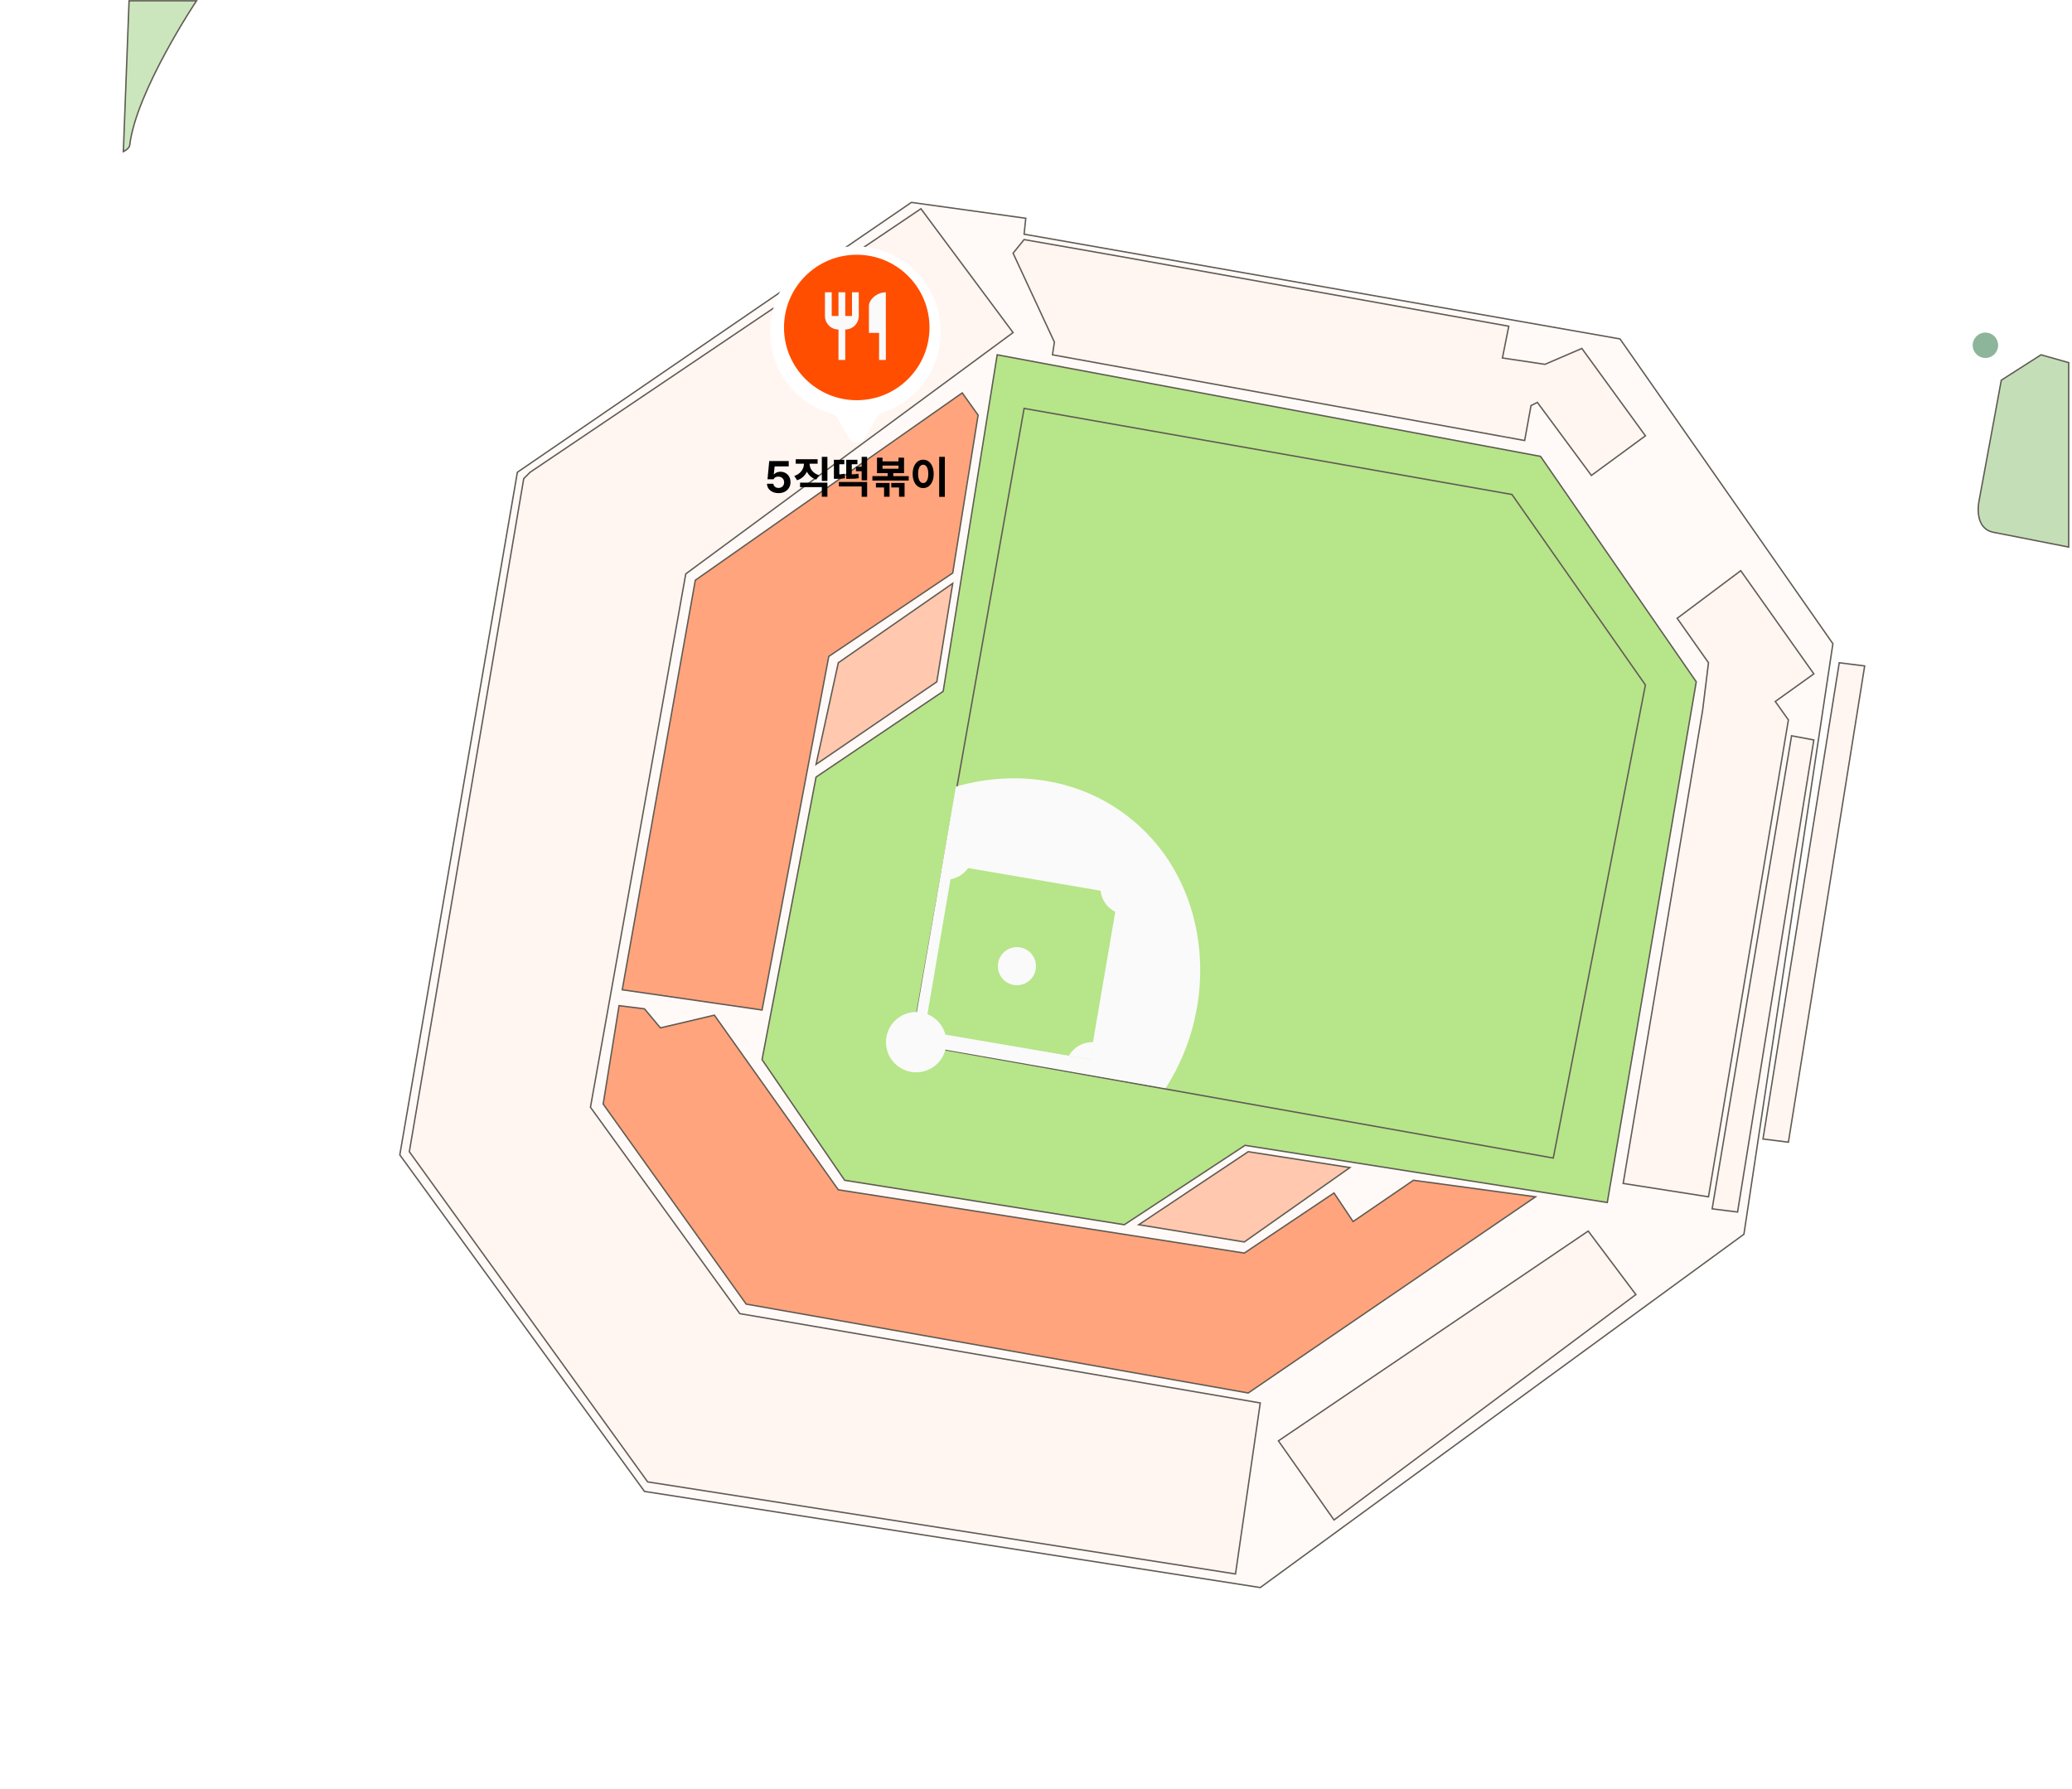 <svg width="740" height="639" viewBox="0 0 740 639" fill="none" xmlns="http://www.w3.org/2000/svg">
<g clip-path="url(#clip0_1117_3334)">
<path d="M325.498 72.301L184.777 168.702L142.787 412.54L230.171 532.759L450.093 567.1L622.828 440.894L654.604 229.945L578.569 121.068L365.751 83.653L366.352 77.971L325.498 72.301Z" fill="#FFFAF8" stroke="#605B53" stroke-width="0.5" stroke-miterlimit="10"/>
<path d="M356.138 126.739L550.197 163.031L605.805 243.555L574.029 429.553L444.656 409.138L401.532 437.492L301.665 421.614L272.159 378.517L291.452 277.579L336.846 246.957L356.138 126.739Z" fill="#B7E589" stroke="#605B53" stroke-width="0.5" stroke-miterlimit="10"/>
<path d="M365.751 145.895L539.985 176.641L587.648 244.689L554.738 413.675L325.498 372.846L365.751 145.895Z" stroke="#605B53" stroke-width="0.5" stroke-miterlimit="10"/>
<path d="M291.452 273.042L334.576 243.555L340.251 208.396L299.396 236.75L291.452 273.042Z" fill="#FFC8AF" stroke="#605B53" stroke-width="0.5" stroke-miterlimit="10"/>
<path d="M349.33 148.288L340.251 204.699L295.992 234.482L272.16 360.79L257.691 358.692L222.227 353.566L248.328 207.262L343.655 140.349L349.33 148.288Z" fill="#FFA47C" stroke="#605B53" stroke-width="0.5" stroke-miterlimit="10"/>
<path d="M482.107 417.077L445.792 411.406L406.685 437.491L444.396 443.65L482.107 417.077Z" fill="#FFC8AF" stroke="#605B53" stroke-width="0.5" stroke-miterlimit="10"/>
<path d="M548.405 427.522L504.804 421.614L483.241 436.357L476.432 426.15L444.396 447.619L299.396 425.016L255.137 362.639L235.844 367.175L230.17 360.37L221.091 359.236L215.417 394.394L266.485 465.845L445.791 497.6L548.405 427.522Z" fill="#FFA47C" stroke="#605B53" stroke-width="0.5" stroke-miterlimit="10"/>
<path d="M441.252 562.246L450.093 501.162L264.216 469.247L210.878 395.529L244.923 204.995L361.813 118.801L328.902 74.569L189.316 168.702L187.046 170.971L146.191 411.407L231.305 529.356L441.252 562.246Z" fill="#FFF5F1" stroke="#605B53" stroke-width="0.5" stroke-miterlimit="10"/>
<path d="M738.821 129.541L728.937 126.739L714.751 135.812L706.807 178.909C706.807 178.909 704.537 189.117 712.481 190.251L738.821 195.422V129.541Z" fill="#C4DFB7" stroke="#605B53" stroke-width="0.5" stroke-miterlimit="10"/>
<path d="M629.638 406.87L638.716 408.004L665.953 237.884L656.874 236.75L629.638 406.87Z" fill="#FFF5F1" stroke="#605B53" stroke-width="0.5" stroke-miterlimit="10"/>
<path d="M456.572 514.703L567.22 439.76L584.243 462.442L476.432 542.966L456.572 514.703Z" fill="#FFF5F1" stroke="#605B53" stroke-width="0.5" stroke-miterlimit="10"/>
<path d="M361.812 90.448L376.566 122.203L375.885 126.74L544.523 157.361L546.793 144.886L549.063 143.752L568.355 169.837L587.648 155.683L564.951 124.471L551.775 130.142L536.579 127.874L538.849 116.533L398.695 91.366L365.75 85.582L361.812 90.448Z" fill="#FFF5F1" stroke="#605B53" stroke-width="0.5" stroke-miterlimit="10"/>
<path d="M598.997 220.872L621.694 203.86L647.795 240.72L634.029 250.587L638.716 257.165L610.175 427.523L579.704 422.748L608.075 253.762L610.175 236.75L598.997 220.872Z" fill="#FFF5F1" stroke="#605B53" stroke-width="0.5" stroke-miterlimit="10"/>
<path d="M639.851 262.835L647.795 264.321L620.558 432.955L611.479 431.821L639.851 262.835Z" fill="#FFF5F1" stroke="#605B53" stroke-width="0.5" stroke-miterlimit="10"/>
<path d="M709.077 127.874C711.584 127.874 713.616 125.843 713.616 123.337C713.616 120.832 711.584 118.801 709.077 118.801C706.569 118.801 704.537 120.832 704.537 123.337C704.537 125.843 706.569 127.874 709.077 127.874Z" fill="#8CB59A"/>
<path d="M70.179 0.283C70.179 0.283 48.594 32.606 46.324 51.886C46.324 51.886 46.324 53.02 44.055 54.154L46.097 0.283H70.179Z" fill="#CBE6BD" stroke="#605B53" stroke-width="0.5" stroke-miterlimit="10"/>
<path d="M416.286 388.724C435.408 359.112 432.378 318.431 407.048 295.204C388.936 278.6 364.378 274.426 341.386 280.982L325.498 372.846L416.286 388.724Z" fill="#FAFAFA"/>
<path d="M330.187 368.315L389.291 378.422L399.42 319.263L340.316 309.156L330.187 368.315Z" fill="#B7E589"/>
<path d="M382.694 375.749C382.331 376.191 382.014 376.668 381.741 377.144L389.401 378.448L390.457 372.279C387.574 372.176 384.68 373.356 382.706 375.749H382.694Z" fill="#FAFAFA"/>
<path d="M396.482 324.532C397.084 325.031 397.731 325.439 398.412 325.768L399.649 318.533L393.01 317.398C393.089 320.064 394.258 322.695 396.482 324.532Z" fill="#FAFAFA"/>
<path d="M346.175 309.391L339.945 308.325L338.946 314.166C341.318 313.882 343.588 312.737 345.233 310.764C345.596 310.333 345.903 309.868 346.175 309.403V309.391Z" fill="#FAFAFA"/>
<path d="M363.186 351.944C366.947 351.944 369.995 348.897 369.995 345.139C369.995 341.381 366.947 338.334 363.186 338.334C359.425 338.334 356.377 341.381 356.377 345.139C356.377 348.897 359.425 351.944 363.186 351.944Z" fill="#FAFAFA"/>
<path d="M327.2 383.053C333.154 383.053 337.981 378.23 337.981 372.279C337.981 366.329 333.154 361.505 327.2 361.505C321.246 361.505 316.419 366.329 316.419 372.279C316.419 378.23 321.246 383.053 327.2 383.053Z" fill="#FAFAFA"/>
</g>
<g filter="url(#filter0_d_1117_3334)">
<path fill-rule="evenodd" clip-rule="evenodd" d="M314.312 147.873C314.701 147.2 315.338 146.71 316.077 146.466C328.23 142.45 337 130.999 337 117.5C337 100.655 323.345 87 306.5 87C289.655 87 276 100.655 276 117.5C276 131.454 285.37 143.219 298.162 146.846C298.956 147.071 299.646 147.577 300.059 148.292L304.13 155.343C305.434 157.602 308.695 157.602 310 155.343L314.312 147.873Z" fill="white"/>
</g>
<circle cx="305.981" cy="116.981" r="25.982" fill="#FF4E00"/>
<path d="M310.333 109.25V118.917H313.958V128.584H316.375V104.417C313.04 104.417 310.333 107.124 310.333 109.25ZM304.292 112.875H301.875V104.417H299.458V112.875H297.042V104.417H294.625V112.875C294.625 115.546 296.788 117.709 299.458 117.709V128.584H301.875V117.709C304.545 117.709 306.708 115.546 306.708 112.875V104.417H304.292V112.875Z" fill="#FAFAFA"/>
<path d="M278.047 176.156C277.276 176.156 276.578 176.013 275.953 175.727C275.328 175.44 274.836 175.042 274.477 174.531C274.122 174.021 273.938 173.448 273.922 172.812H276.195C276.221 173.104 276.318 173.362 276.484 173.586C276.656 173.81 276.878 173.987 277.148 174.117C277.424 174.242 277.724 174.305 278.047 174.305C278.432 174.305 278.776 174.219 279.078 174.047C279.385 173.875 279.625 173.638 279.797 173.336C279.969 173.029 280.055 172.682 280.055 172.297C280.055 171.896 279.966 171.544 279.789 171.242C279.617 170.935 279.375 170.695 279.062 170.523C278.755 170.346 278.404 170.258 278.008 170.258C277.586 170.253 277.229 170.328 276.938 170.484C276.646 170.641 276.414 170.88 276.242 171.203H274.109L274.727 164.688H281.688V166.617H276.664L276.352 169.469H276.438C276.656 169.182 276.969 168.951 277.375 168.773C277.781 168.596 278.227 168.508 278.711 168.508C279.393 168.508 280.01 168.667 280.562 168.984C281.12 169.297 281.552 169.737 281.859 170.305C282.172 170.872 282.326 171.516 282.32 172.234C282.326 172.984 282.146 173.659 281.781 174.258C281.422 174.852 280.919 175.318 280.273 175.656C279.628 175.99 278.885 176.156 278.047 176.156ZM288.783 165.609C288.783 166.51 288.627 167.357 288.314 168.148C288.007 168.94 287.546 169.633 286.931 170.227C286.322 170.82 285.577 171.263 284.697 171.555L283.666 170.016C284.421 169.766 285.059 169.411 285.58 168.953C286.101 168.49 286.486 167.971 286.736 167.398C286.991 166.82 287.119 166.224 287.119 165.609V164.672H288.783V165.609ZM289.142 165.609C289.142 166.193 289.265 166.755 289.509 167.297C289.754 167.839 290.132 168.326 290.642 168.758C291.158 169.19 291.788 169.523 292.533 169.758L291.525 171.297C290.66 171.026 289.926 170.607 289.322 170.039C288.723 169.466 288.272 168.802 287.97 168.047C287.668 167.286 287.517 166.474 287.517 165.609V164.672H289.142V165.609ZM295.502 171.789H293.509V163.203H295.502V171.789ZM295.502 177.438H293.509V174H285.736V172.406H295.502V177.438ZM292.009 165.641H284.189V164.047H292.009V165.641ZM309.691 177.453H307.737V173.781H299.597V172.18H309.691V177.453ZM309.691 171.578H307.737V163.203H309.691V171.578ZM309.355 168.32H305.706V166.727H309.355V168.32ZM298.503 169.445C299.159 169.456 299.717 169.448 300.175 169.422C300.633 169.391 301.115 169.32 301.62 169.211L301.784 170.805C301.321 170.909 300.878 170.977 300.456 171.008C300.034 171.034 299.514 171.047 298.894 171.047H298.503H297.823V169.445H298.503ZM301.542 165.844H299.761V170.109H297.823V164.242H301.542V165.844ZM303.003 169.445C303.946 169.456 304.659 169.445 305.144 169.414C305.628 169.378 306.097 169.307 306.55 169.203L306.73 170.797C306.245 170.896 305.756 170.964 305.261 171C304.766 171.031 304.014 171.047 303.003 171.047H302.222V169.445H303.003ZM306.222 165.844H304.206V170.078H302.222V164.242H306.222V165.844ZM317.7 177.445H315.739V174.125H312.833V172.531H317.7V177.445ZM323.059 177.445H321.091V174.125H318.317V172.531H323.059V177.445ZM324.536 171.664H311.567V170.078H324.536V171.664ZM319.028 170.453H317.02V168.305H319.028V170.453ZM315.184 164.812H320.888V163.5H322.872V169.016H313.216V163.5H315.184V164.812ZM320.888 167.445V166.312H315.184V167.445H320.888ZM337.444 177.477H335.42V163.203H337.444V177.477ZM329.717 164.211C330.431 164.211 331.071 164.419 331.639 164.836C332.212 165.253 332.657 165.844 332.975 166.609C333.298 167.375 333.459 168.266 333.459 169.281C333.459 170.302 333.298 171.195 332.975 171.961C332.657 172.727 332.212 173.318 331.639 173.734C331.071 174.146 330.431 174.352 329.717 174.352C328.993 174.352 328.345 174.146 327.772 173.734C327.204 173.318 326.759 172.727 326.436 171.961C326.113 171.195 325.952 170.302 325.952 169.281C325.952 168.266 326.113 167.375 326.436 166.609C326.759 165.844 327.204 165.253 327.772 164.836C328.345 164.419 328.993 164.211 329.717 164.211ZM329.717 166.016C329.353 166.01 329.03 166.135 328.748 166.391C328.472 166.641 328.259 167.013 328.108 167.508C327.962 167.997 327.889 168.589 327.889 169.281C327.889 169.974 327.962 170.565 328.108 171.055C328.259 171.544 328.472 171.917 328.748 172.172C329.03 172.422 329.353 172.547 329.717 172.547C330.077 172.547 330.394 172.422 330.67 172.172C330.946 171.917 331.16 171.544 331.311 171.055C331.462 170.565 331.537 169.974 331.537 169.281C331.537 168.589 331.462 167.997 331.311 167.508C331.16 167.013 330.946 166.641 330.67 166.391C330.399 166.135 330.082 166.01 329.717 166.016Z" fill="black"/>
<defs>
<filter id="filter0_d_1117_3334" x="271" y="84" width="69" height="78.037" filterUnits="userSpaceOnUse" color-interpolation-filters="sRGB">
<feFlood flood-opacity="0" result="BackgroundImageFix"/>
<feColorMatrix in="SourceAlpha" type="matrix" values="0 0 0 0 0 0 0 0 0 0 0 0 0 0 0 0 0 0 127 0" result="hardAlpha"/>
<feOffset dx="-1" dy="1"/>
<feGaussianBlur stdDeviation="2"/>
<feComposite in2="hardAlpha" operator="out"/>
<feColorMatrix type="matrix" values="0 0 0 0 0 0 0 0 0 0 0 0 0 0 0 0 0 0 0.25 0"/>
<feBlend mode="normal" in2="BackgroundImageFix" result="effect1_dropShadow_1117_3334"/>
<feBlend mode="normal" in="SourceGraphic" in2="effect1_dropShadow_1117_3334" result="shape"/>
</filter>
<clipPath id="clip0_1117_3334">
<rect width="739.105" height="638.517" fill="white"/>
</clipPath>
</defs>
</svg>
